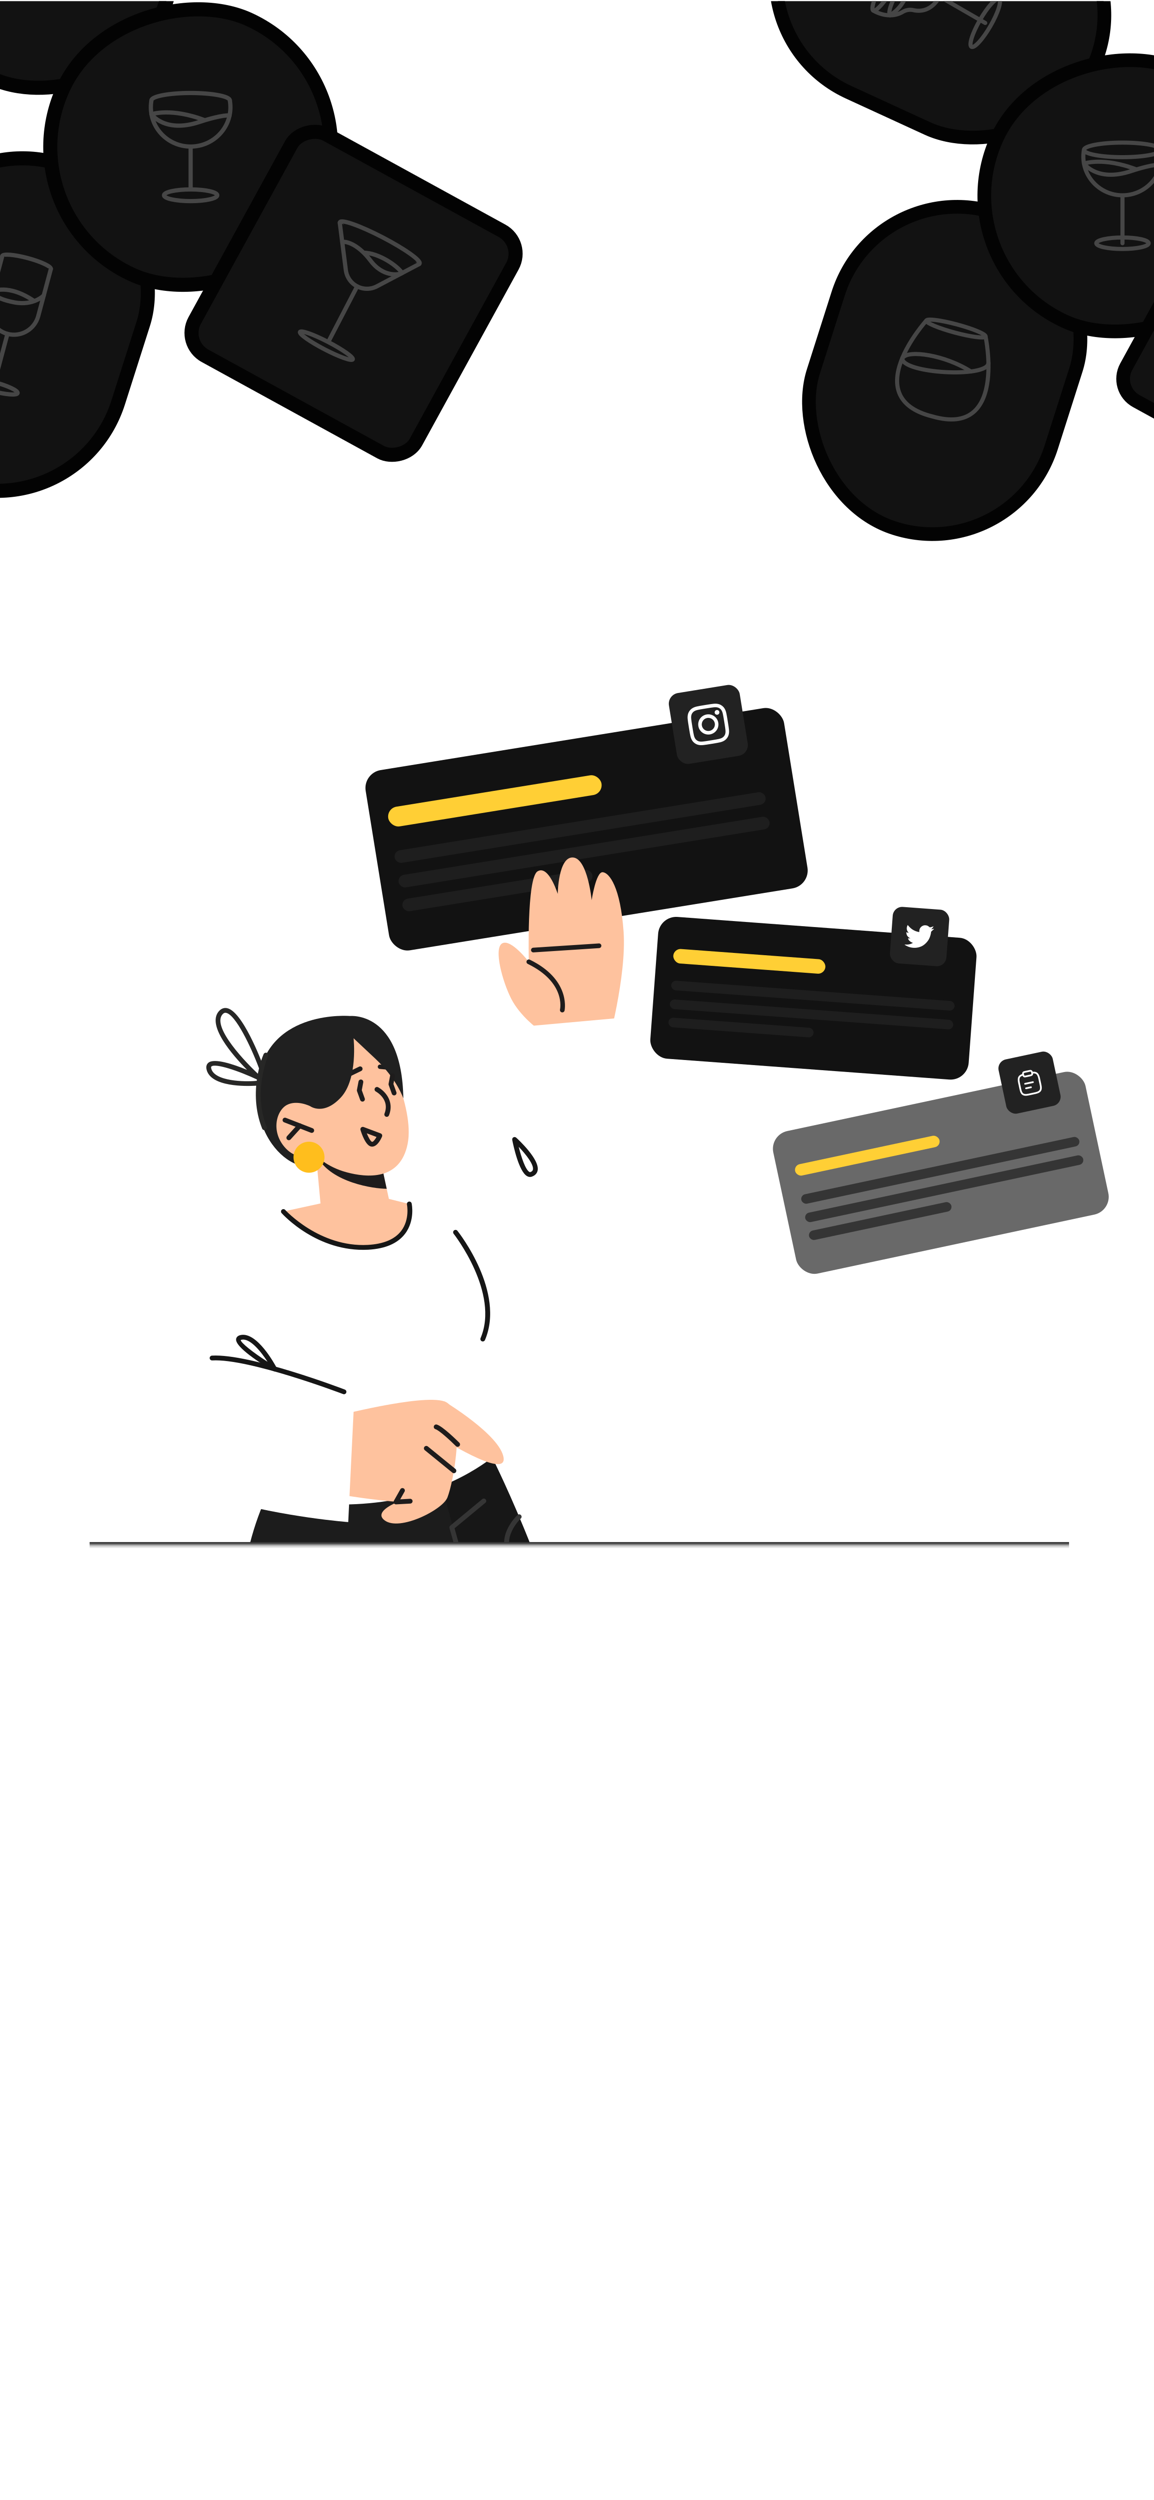 <svg width="428" height="927" viewBox="0 0 428 927" fill="none" xmlns="http://www.w3.org/2000/svg">
<g clip-path="url(#clip0_2207_7920)">
<rect x="-22.185" y="46.665" width="94.042" height="124.723" rx="47.021" transform="rotate(17.672 -22.185 46.665)" fill="#121212" stroke="#030303" stroke-width="5.226"/>
<rect x="79.181" y="-36.688" width="94.042" height="126.732" rx="47.021" transform="rotate(114.683 79.181 -36.688)" fill="#121212" stroke="#030303" stroke-width="5.226"/>
<rect x="139.722" y="28.978" width="104.083" height="104.084" rx="52.041" transform="rotate(114.683 139.722 28.978)" fill="#121212" stroke="#030303" stroke-width="5.226"/>
<rect x="194.677" y="90.24" width="93.617" height="93.618" rx="9.662" transform="rotate(118.746 194.677 90.24)" fill="#121212" stroke="#030303" stroke-width="5.226"/>
<path d="M-9.387 -38.468C-9.387 -38.468 21.796 -40.391 7.784 -16.889C-6.636 6.366 -19.276 -22.205 -19.276 -22.205" fill="#121212"/>
<path d="M-9.387 -38.468C-9.387 -38.468 21.796 -40.391 7.784 -16.889C-6.636 6.366 -19.276 -22.205 -19.276 -22.205" stroke="#464646" stroke-width="1.568" stroke-miterlimit="10" stroke-linecap="round" stroke-linejoin="round"/>
<path d="M19.78 -9.594C23.101 -15.055 24.821 -20.073 23.622 -20.802C22.424 -21.531 18.76 -17.695 15.439 -12.233C12.119 -6.772 10.398 -1.755 11.597 -1.026C12.796 -0.297 16.459 -4.133 19.78 -9.594Z" fill="#121212" stroke="#464646" stroke-width="1.568" stroke-miterlimit="10" stroke-linecap="round" stroke-linejoin="round"/>
<path d="M139.8 92.071C147.95 96.304 155.028 98.828 155.61 97.707C156.191 96.587 150.057 92.247 141.908 88.014C133.758 83.781 126.68 81.257 126.098 82.377C125.516 83.498 131.651 87.838 139.8 92.071Z" fill="#121212" stroke="#464646" stroke-width="1.568" stroke-miterlimit="10" stroke-linecap="round" stroke-linejoin="round"/>
<path d="M155.516 97.883L139.792 106.17C138.253 106.981 136.491 107.262 134.777 106.969C133.153 106.692 131.657 105.915 130.497 104.746C129.272 103.512 128.488 101.908 128.267 100.184L126.005 82.553" fill="#121212"/>
<path d="M155.516 97.883L139.792 106.17C138.253 106.981 136.491 107.262 134.777 106.969C133.153 106.692 131.657 105.915 130.497 104.746C129.272 103.512 128.488 101.908 128.267 100.184L126.005 82.553" stroke="#464646" stroke-width="1.568" stroke-miterlimit="10" stroke-linecap="round" stroke-linejoin="round"/>
<path d="M132.463 106.192L121.042 128.179" stroke="#464646" stroke-width="1.568" stroke-miterlimit="10" stroke-linecap="round" stroke-linejoin="round"/>
<path d="M130.825 133.261C130.439 134.003 125.748 132.33 120.345 129.524C114.943 126.718 110.877 123.841 111.262 123.099C111.648 122.356 116.34 124.029 121.742 126.835C127.144 129.641 131.211 132.518 130.825 133.261Z" fill="#121212" stroke="#464646" stroke-width="1.568" stroke-miterlimit="10" stroke-linecap="round" stroke-linejoin="round"/>
<path d="M126.922 89.71C128.973 89.407 133.287 91.127 137.427 96.649C141.913 102.632 147.565 102.059 149.134 101.248L149.134 101.25C147.576 98.703 140.507 93.742 134.883 93.721" fill="#121212"/>
<path d="M126.922 89.71C128.973 89.407 133.287 91.127 137.427 96.649C141.913 102.632 147.565 102.059 149.134 101.248L149.134 101.25C147.576 98.703 140.507 93.742 134.883 93.721" stroke="#464646" stroke-width="1.568" stroke-miterlimit="10" stroke-linecap="round" stroke-linejoin="round"/>
<path d="M70.703 39.977C78.728 39.977 85.234 38.747 85.234 37.23C85.234 35.713 78.728 34.483 70.703 34.483C62.678 34.483 56.172 35.713 56.172 37.23C56.172 38.747 62.678 39.977 70.703 39.977Z" fill="#121212" stroke="#464646" stroke-width="1.568" stroke-miterlimit="10" stroke-linecap="round" stroke-linejoin="round"/>
<path d="M85.234 37.23C85.382 38.06 85.46 38.914 85.46 39.786C85.46 47.828 78.853 54.346 70.703 54.346C62.553 54.346 55.945 47.827 55.945 39.786C55.945 38.914 56.023 38.06 56.172 37.23" fill="#121212"/>
<path d="M85.234 37.23C85.382 38.06 85.46 38.914 85.46 39.786C85.46 47.828 78.853 54.346 70.703 54.346C62.553 54.346 55.945 47.827 55.945 39.786C55.945 38.914 56.023 38.06 56.172 37.23" stroke="#464646" stroke-width="1.568" stroke-miterlimit="10" stroke-linecap="round" stroke-linejoin="round"/>
<path d="M70.703 54.399V72.412" stroke="#464646" stroke-width="1.568" stroke-miterlimit="10" stroke-linecap="round" stroke-linejoin="round"/>
<path d="M70.703 74.581C76.161 74.581 80.585 73.61 80.585 72.412C80.585 71.214 76.161 70.242 70.703 70.242C65.245 70.242 60.821 71.214 60.821 72.412C60.821 73.61 65.245 74.581 70.703 74.581Z" fill="#121212" stroke="#464646" stroke-width="1.568" stroke-miterlimit="10" stroke-linecap="round" stroke-linejoin="round"/>
<path d="M85.136 42.817C85.136 42.817 82.705 42.369 73.788 45.287C61.087 49.445 56.172 42.369 56.172 42.369C56.172 42.369 63.441 39.804 75.977 44.597" fill="#121212"/>
<path d="M85.136 42.817C85.136 42.817 82.705 42.369 73.788 45.287C61.087 49.445 56.172 42.369 56.172 42.369C56.172 42.369 63.441 39.804 75.977 44.597" stroke="#464646" stroke-width="1.568" stroke-miterlimit="10" stroke-linecap="round" stroke-linejoin="round"/>
<path d="M9.411 98.995C14.384 100.328 18.613 100.672 18.856 99.764C19.1 98.856 15.265 97.04 10.292 95.707C5.319 94.375 1.09 94.031 0.847 94.939C0.603 95.847 4.438 97.663 9.411 98.995Z" fill="#121212" stroke="#464646" stroke-width="1.568" stroke-miterlimit="10" stroke-linecap="round" stroke-linejoin="round"/>
<path d="M0.846 94.939L-3.829 112.385C-5.161 117.359 -2.21 122.471 2.763 123.803C7.737 125.136 12.848 122.184 14.181 117.211L18.856 99.764" fill="#121212"/>
<path d="M0.846 94.939L-3.829 112.385C-5.161 117.359 -2.21 122.471 2.763 123.803C7.737 125.136 12.848 122.184 14.181 117.211L18.856 99.764" stroke="#464646" stroke-width="1.568" stroke-miterlimit="10" stroke-linecap="round" stroke-linejoin="round"/>
<path d="M12.707 111.651C2.994 105.062 -2.671 108.067 -2.671 108.067C-2.671 108.067 -2.968 110.562 5.371 112.136C12.455 113.474 16.233 109.556 16.233 109.556" fill="#121212"/>
<path d="M12.707 111.651C2.994 105.062 -2.671 108.067 -2.671 108.067C-2.671 108.067 -2.968 110.562 5.371 112.136C12.455 113.474 16.233 109.556 16.233 109.556" stroke="#464646" stroke-width="1.568" stroke-miterlimit="10" stroke-linecap="round" stroke-linejoin="round"/>
<path d="M2.763 123.803L-2.478 143.365" stroke="#464646" stroke-width="1.568" stroke-miterlimit="10" stroke-linecap="round" stroke-linejoin="round"/>
<path d="M-2.919 145.009C2.055 146.341 6.283 146.685 6.527 145.777C6.77 144.869 2.936 143.053 -2.038 141.72C-7.011 140.388 -11.24 140.044 -11.483 140.952C-11.726 141.86 -7.892 143.676 -2.919 145.009Z" fill="#121212" stroke="#464646" stroke-width="1.568" stroke-miterlimit="10" stroke-linecap="round" stroke-linejoin="round"/>
<rect x="324.9" y="64.828" width="92.589" height="122.776" rx="46.295" transform="rotate(17.672 324.9 64.828)" fill="#121212" stroke="#030303" stroke-width="5.079"/>
<rect x="424.693" y="-17.158" width="92.589" height="124.752" rx="46.295" transform="rotate(114.683 424.693 -17.158)" fill="#121212" stroke="#030303" stroke-width="5.079"/>
<rect x="484.258" y="47.45" width="102.468" height="102.469" rx="51.234" transform="rotate(114.683 484.258 47.45)" fill="#121212" stroke="#030303" stroke-width="5.079"/>
<rect x="538.33" y="107.728" width="92.171" height="92.172" rx="9.392" transform="rotate(118.746 538.33 107.728)" fill="#121212" stroke="#030303" stroke-width="5.079"/>
<path d="M354.135 123.335C360.2 124.96 365.297 125.602 365.521 124.768C365.744 123.935 361.009 121.942 354.944 120.317C348.88 118.692 343.782 118.05 343.559 118.884C343.336 119.717 348.071 121.71 354.135 123.335Z" stroke="#464646" stroke-width="1.524" stroke-miterlimit="10" stroke-linecap="round" stroke-linejoin="round"/>
<path d="M360.084 137.747C350.351 131.573 337.13 129.73 334.904 132.577" stroke="#464646" stroke-width="1.524" stroke-miterlimit="10" stroke-linecap="round" stroke-linejoin="round"/>
<path d="M365.521 124.768C365.521 124.768 373.592 162.424 345.806 154.423C317.741 147.459 343.559 118.884 343.559 118.884" stroke="#464646" stroke-width="1.524" stroke-miterlimit="10" stroke-linecap="round" stroke-linejoin="round"/>
<path d="M334.637 132.818C334.312 138.462 366.271 140.303 366.596 134.66" stroke="#464646" stroke-width="1.524" stroke-miterlimit="10" stroke-linecap="round" stroke-linejoin="round"/>
<path d="M416.311 58.288C424.207 58.288 430.608 57.077 430.608 55.585C430.608 54.092 424.207 52.882 416.311 52.882C408.415 52.882 402.014 54.092 402.014 55.585C402.014 57.077 408.415 58.288 416.311 58.288Z" stroke="#464646" stroke-width="1.524" stroke-miterlimit="10" stroke-linecap="round" stroke-linejoin="round"/>
<path d="M430.607 55.584C430.754 56.401 430.831 57.241 430.831 58.099C430.831 66.011 424.33 72.425 416.311 72.425C408.292 72.425 401.791 66.011 401.791 58.099C401.791 57.242 401.868 56.401 402.014 55.584" stroke="#464646" stroke-width="1.524" stroke-miterlimit="10" stroke-linecap="round" stroke-linejoin="round"/>
<path d="M416.311 72.477V90.199" stroke="#464646" stroke-width="1.524" stroke-miterlimit="10" stroke-linecap="round" stroke-linejoin="round"/>
<path d="M416.311 92.333C421.681 92.333 426.034 91.378 426.034 90.199C426.034 89.02 421.681 88.065 416.311 88.065C410.941 88.065 406.588 89.02 406.588 90.199C406.588 91.378 410.941 92.333 416.311 92.333Z" stroke="#464646" stroke-width="1.524" stroke-miterlimit="10" stroke-linecap="round" stroke-linejoin="round"/>
<path d="M430.512 61.081C430.512 61.081 428.12 60.64 419.346 63.512C406.85 67.602 402.014 60.64 402.014 60.64C402.014 60.64 409.166 58.117 421.5 62.833" stroke="#464646" stroke-width="1.524" stroke-miterlimit="10" stroke-linecap="round" stroke-linejoin="round"/>
<path d="M340.628 -25.162C340.628 -25.162 346.629 -22.128 346.549 -15.885C346.531 -14.518 347.033 -13.192 347.964 -12.191C349.684 -10.343 351.678 -6.696 348.524 -1.234C345.371 4.228 341.216 4.325 338.755 3.76C337.423 3.453 336.023 3.682 334.848 4.381C329.482 7.572 323.854 3.892 323.854 3.892" stroke="#464646" stroke-width="1.524" stroke-miterlimit="10" stroke-linecap="round" stroke-linejoin="round"/>
<path d="M334.503 -9.329C339.136 -17.353 341.888 -24.438 340.65 -25.152C339.413 -25.867 334.654 -19.941 330.021 -11.917C325.388 -3.892 322.636 3.192 323.874 3.906C325.111 4.621 329.87 -1.305 334.503 -9.329Z" stroke="#464646" stroke-width="1.524" stroke-miterlimit="10" stroke-linecap="round" stroke-linejoin="round"/>
<path d="M348.524 -1.234L365.407 8.514" stroke="#464646" stroke-width="1.524" stroke-miterlimit="10" stroke-linecap="round" stroke-linejoin="round"/>
<path d="M367.349 9.635C370.169 4.749 371.587 0.286 370.514 -0.333C369.442 -0.952 366.286 2.507 363.465 7.392C360.644 12.278 359.227 16.741 360.299 17.36C361.372 17.979 364.528 14.521 367.349 9.635Z" stroke="#464646" stroke-width="1.524" stroke-miterlimit="10" stroke-linecap="round" stroke-linejoin="round"/>
<path d="M345.282 -20.652C336.659 -11.806 339.613 -0.393 330.078 5.682C328.729 4.038 333.161 -5.531 339.949 -12.088" stroke="#464646" stroke-width="1.524" stroke-miterlimit="10" stroke-linecap="round" stroke-linejoin="round"/>
<g filter="url(#filter0_d_2207_7920)">
<mask id="mask0_2207_7920" style="mask-type:alpha" maskUnits="userSpaceOnUse" x="-51" y="240" width="530" height="331">
<rect x="-50.897" y="240.431" width="529.794" height="329.88" fill="#FFCC4C"/>
</mask>
<g mask="url(#mask0_2207_7920)">
<rect x="134.548" y="283.941" width="157.204" height="67.706" rx="6.732" transform="rotate(-9.192 134.548 283.941)" fill="#121212"/>
<rect x="247.454" y="254.936" width="26.597" height="26.597" rx="4.039" transform="rotate(-9.192 247.454 254.936)" fill="#222222"/>
<mask id="mask1_2207_7920" style="mask-type:luminance" maskUnits="userSpaceOnUse" x="250" y="253" width="26" height="26">
<path fill-rule="evenodd" clip-rule="evenodd" d="M250.313 267.945C249.205 261.1 253.856 254.654 260.7 253.546C267.545 252.438 273.992 257.089 275.099 263.934C276.207 270.779 271.556 277.225 264.712 278.333C257.867 279.441 251.42 274.79 250.313 267.945Z" fill="white"/>
</mask>
<g mask="url(#mask1_2207_7920)">
<path fill-rule="evenodd" clip-rule="evenodd" d="M261.541 258.734C259.584 259.051 259.339 259.099 258.576 259.258C257.815 259.418 257.311 259.624 256.881 259.876C256.437 260.137 256.075 260.448 255.739 260.914C255.403 261.379 255.222 261.821 255.114 262.325C255.01 262.812 254.973 263.356 255.062 264.128C255.152 264.903 255.183 265.15 255.5 267.107C255.817 269.064 255.865 269.308 256.024 270.071C256.184 270.832 256.39 271.336 256.642 271.766C256.903 272.21 257.214 272.572 257.68 272.908C258.145 273.244 258.587 273.425 259.091 273.533C259.578 273.637 260.121 273.674 260.894 273.585C261.668 273.495 261.915 273.464 263.872 273.147C265.83 272.831 266.073 272.782 266.836 272.623C267.598 272.464 268.102 272.257 268.532 272.005C268.976 271.744 269.338 271.432 269.673 270.967C270.009 270.501 270.19 270.059 270.298 269.556C270.401 269.069 270.438 268.525 270.35 267.752C270.26 266.978 270.23 266.732 269.913 264.775C269.596 262.817 269.547 262.573 269.388 261.81C269.228 261.049 269.022 260.545 268.771 260.115C268.509 259.671 268.198 259.309 267.732 258.973C267.266 258.637 266.826 258.456 266.322 258.349C265.833 258.245 265.29 258.208 264.517 258.297C263.742 258.387 263.496 258.418 261.539 258.734L261.541 258.734ZM261.105 260.138C261.296 260.107 261.511 260.073 261.751 260.034C263.675 259.722 263.904 259.692 264.67 259.604C265.378 259.522 265.778 259.578 266.048 259.636C266.406 259.712 266.671 259.829 266.963 260.041C267.257 260.252 267.452 260.467 267.637 260.782C267.777 261.02 267.956 261.382 268.102 262.08C268.259 262.834 268.303 263.061 268.615 264.984C268.926 266.907 268.955 267.137 269.044 267.902C269.125 268.61 269.07 269.01 269.012 269.28C268.936 269.637 268.818 269.902 268.607 270.195C268.395 270.488 268.181 270.683 267.866 270.868C267.628 271.008 267.265 271.187 266.568 271.333C265.814 271.49 265.587 271.535 263.663 271.846C261.738 272.158 261.509 272.187 260.744 272.275C260.036 272.357 259.636 272.301 259.365 272.243C259.008 272.167 258.743 272.05 258.45 271.839C258.156 271.627 257.962 271.413 257.776 271.098C257.636 270.86 257.457 270.497 257.312 269.8C257.154 269.046 257.11 268.819 256.799 266.894C256.487 264.97 256.458 264.742 256.369 263.976C256.288 263.269 256.343 262.868 256.401 262.598C256.477 262.241 256.595 261.975 256.806 261.682C257.017 261.389 257.232 261.194 257.547 261.009C257.785 260.869 258.148 260.69 258.845 260.544C259.505 260.406 259.761 260.356 261.104 260.137L261.105 260.138ZM265.792 260.608C265.314 260.685 264.989 261.134 265.067 261.612C265.144 262.089 265.594 262.414 266.071 262.337C266.549 262.26 266.874 261.81 266.796 261.332C266.719 260.855 266.269 260.53 265.792 260.607L265.792 260.608ZM262.108 262.239C260.064 262.57 258.675 264.495 259.006 266.539C259.337 268.583 261.262 269.971 263.306 269.64C265.35 269.309 266.738 267.385 266.407 265.341C266.077 263.297 264.152 261.908 262.108 262.239L262.108 262.239ZM262.318 263.539C263.645 263.324 264.895 264.225 265.109 265.552C265.324 266.879 264.422 268.128 263.096 268.343C261.769 268.558 260.52 267.656 260.305 266.33C260.09 265.003 260.992 263.753 262.318 263.539Z" fill="white"/>
</g>
<rect x="145.985" y="312.973" width="139.362" height="4.713" rx="2.356" transform="rotate(-9.192 145.985 312.973)" fill="#1E1E1E"/>
<rect x="147.459" y="322.079" width="139.362" height="4.713" rx="2.356" transform="rotate(-9.192 147.459 322.079)" fill="#1E1E1E"/>
<rect x="148.889" y="330.917" width="71.364" height="4.713" rx="2.356" transform="rotate(-9.192 148.889 330.917)" fill="#1E1E1E"/>
<rect x="143.404" y="297.023" width="80.116" height="7.406" rx="3.703" transform="rotate(-9.192 143.404 297.023)" fill="#FFCF35"/>
<path d="M129.759 374.06C129.759 374.06 100.163 371.533 95.866 396.873C91.573 422.212 113.695 437.263 120.685 426.163C127.68 415.063 129.759 374.06 129.759 374.06Z" fill="#202020"/>
<path d="M225.39 384.91C225.39 384.91 232.429 359.419 231.278 342.848C230.128 326.277 225.994 320.913 223.514 320.74C221.035 320.568 219.439 331.098 219.439 331.098C219.439 331.098 217.927 315.557 212.484 315.278C207.038 314.994 206.849 328.787 206.849 328.787C206.849 328.787 203.481 317.914 199.379 320.41C195.276 322.905 196.138 353.968 196.138 353.968C196.138 353.968 189.432 345.247 186.233 347.137C183.035 349.023 186.313 361.205 189.603 367.661C192.895 374.122 199.542 378.901 199.542 378.901L225.39 384.91Z" fill="#FEC29E"/>
<path d="M223.018 348.175C223.031 348.104 223.036 348.035 223.033 347.961C223.002 347.483 222.588 347.12 222.107 347.15L197.759 348.733C197.277 348.768 196.928 349.192 196.949 349.66C196.98 350.137 197.393 350.5 197.875 350.47L222.222 348.887C222.626 348.854 222.948 348.556 223.018 348.175Z" fill="#1E1C1C"/>
<path d="M209.401 371.964C209.597 370.897 211.122 360.308 196.515 353.186C196.086 352.976 195.565 353.155 195.355 353.584C195.127 354.023 195.324 354.535 195.753 354.745C209.753 361.57 207.799 371.259 207.692 371.662C207.603 372.151 207.89 372.597 208.346 372.702C208.811 372.808 209.275 372.515 209.385 372.052C209.385 372.052 209.392 372.016 209.401 371.964Z" fill="#1E1C1C"/>
<path d="M236.494 374.176C236.494 374.176 259.3 428.198 241.368 462.853C223.436 497.513 157.011 495.573 157.011 495.573L147.755 442.585C147.755 442.585 177.925 442.362 189.136 424.803C197.54 411.64 191.721 378.203 191.721 378.203L236.494 374.176Z" fill="white"/>
<path d="M196.702 433.743C196.286 433.766 195.875 433.663 195.474 433.438C192.398 431.716 190.36 421.945 189.977 420.002C189.903 419.621 190.081 419.238 190.415 419.054C190.753 418.861 191.161 418.915 191.454 419.171C192.35 419.984 200.184 427.248 199.404 431.326C199.263 432.063 198.791 433.053 197.338 433.599C197.132 433.683 196.916 433.731 196.702 433.743ZM192.379 422.571C193.362 426.511 194.898 431.076 196.348 431.887C196.532 431.99 196.637 431.969 196.712 431.94C197.442 431.661 197.604 431.295 197.656 430.997C198.008 429.154 195.13 425.441 192.379 422.571Z" fill="#161616"/>
<path d="M100.071 451.937C100.071 451.937 88.233 454.17 81.09 458.627C73.944 463.085 65.828 488.728 65.828 488.728L102.556 529.684L135.439 510.726L100.071 451.937Z" fill="white"/>
<path d="M149.562 697.341C153.988 697.312 158.551 697.202 163.329 697.011C170.45 696.654 177.189 695.817 183.442 694.617C200.3 691.438 214.087 685.679 224.216 680.299C219.309 624.402 198.914 573.111 187.019 547.162C182.636 537.622 179.404 531.477 178.49 529.814C178.331 529.503 178.251 529.361 178.251 529.361L158.526 534.914L155.012 535.894L154.839 540.545L154.472 552.029L149.562 697.341Z" fill="#171717"/>
<path d="M90.849 621.147C98.696 669.371 104.478 685.92 104.478 685.92C104.478 685.92 103.66 688.715 102.292 693.51C113.578 695.492 129.639 697.396 149.573 697.333C153.975 697.321 158.563 697.218 163.331 696.995C170.446 696.667 177.172 695.81 183.453 694.612C185.507 685.802 186.76 679.742 187.093 678.136C192.969 649.995 163.797 548.363 163.797 548.363L158.513 534.911L103.341 543.987C103.341 543.987 83.002 572.902 90.849 621.147Z" fill="#1C1C1C"/>
<path d="M117.214 425.726L118.995 444.934C118.995 444.934 122.973 450.134 134.291 450.004C142.724 449.907 145.488 447.741 145.488 447.741L143.418 438.121L141.389 428.742L120.685 426.162L117.214 425.726Z" fill="#FEC29E"/>
<path d="M117.164 424.809C117.261 425.33 117.517 425.927 117.895 426.611C123.081 435.808 138.546 438.142 143.422 438.124L141.394 428.745L117.164 424.809Z" fill="#1E1C1C"/>
<path d="M141.612 384.566C141.612 384.566 153.924 407.713 151.19 421.459C148.457 435.208 136.034 434.034 128.497 431.999C120.959 429.965 117.209 425.728 117.209 425.728C117.209 425.728 110.537 428.579 105.462 422.561C100.386 416.542 102.643 409.004 106.427 407.029C110.211 405.05 115.082 407.516 115.082 407.516L110.898 400.836C110.898 400.836 123.515 364.278 141.612 384.566Z" fill="#FEC29E"/>
<path d="M145.701 394.131C145.584 394.129 140.849 393.694 140.849 393.694C140.405 393.653 140.071 393.259 140.116 392.815C140.156 392.371 140.553 392.005 140.999 392.081L145.734 392.517C146.177 392.557 146.507 392.952 146.467 393.4C146.429 393.803 146.097 394.109 145.701 394.131Z" fill="#1E1C1C"/>
<path d="M128.298 397.123C127.951 397.143 127.608 396.955 127.448 396.62C127.233 396.178 127.418 395.645 127.86 395.43L133.186 392.844C133.616 392.629 134.16 392.81 134.375 393.256C134.59 393.698 134.405 394.23 133.963 394.445L128.637 397.032C128.531 397.09 128.415 397.117 128.298 397.123Z" fill="#1E1C1C"/>
<path d="M143.485 411.455C143.364 411.461 143.233 411.44 143.113 411.39C142.653 411.213 142.426 410.695 142.607 410.239C144.659 404.982 139.607 402.178 139.389 402.06C138.955 401.825 138.796 401.287 139.031 400.853C139.262 400.418 139.804 400.255 140.234 400.486C142.551 401.724 146.372 405.487 144.267 410.881C144.137 411.228 143.824 411.436 143.485 411.455Z" fill="#1E1C1C"/>
<path d="M115.665 417.4C115.544 417.407 115.413 417.386 115.293 417.34L105.374 413.48C104.915 413.303 104.688 412.785 104.869 412.329C105.042 411.87 105.569 411.642 106.02 411.824L115.939 415.684C116.398 415.861 116.625 416.379 116.444 416.835C116.317 417.174 116.004 417.381 115.665 417.4Z" fill="#1E1C1C"/>
<path d="M107.17 420.112C106.939 420.125 106.708 420.045 106.521 419.881C106.158 419.548 106.131 418.983 106.459 418.616L110.491 414.169C110.824 413.81 111.381 413.783 111.756 414.107C112.118 414.44 112.146 415.005 111.817 415.372L107.785 419.819C107.617 420.003 107.396 420.1 107.17 420.112Z" fill="#1E1C1C"/>
<path d="M149.597 404.624C149.597 404.624 147.24 397.43 139.187 389.87C131.134 382.315 131.134 382.315 131.134 382.315C131.134 382.315 132.82 397.367 126.423 404.258C120.026 411.149 115.083 407.525 115.083 407.525L101.51 396.9L129.759 374.066C129.759 374.066 149.041 372.014 149.597 404.624Z" fill="#202020"/>
<path d="M143.472 443.078L160.987 444.526C160.987 444.526 183.221 462.718 180.723 481.384C179.053 493.855 178.314 496.833 178.314 496.833L184.523 536.159C184.523 536.159 169.958 549.69 144.104 553.835C118.25 557.976 95.786 551.463 95.786 551.463C95.786 551.463 94.531 458.499 94.096 450.608C93.81 445.284 143.472 443.078 143.472 443.078Z" fill="white"/>
<path d="M144.229 441.882L151.803 443.769C151.803 443.769 155.081 457.887 138.059 459.706C120.195 461.615 105.11 446.557 105.11 446.557L120.616 443.185L144.229 441.882Z" fill="#FEC29E"/>
<path d="M136.576 460.723C117.726 461.727 104.977 447.75 104.446 447.156C104.118 446.789 104.148 446.228 104.514 445.896C104.877 445.576 105.441 445.59 105.774 445.964C105.899 446.103 118.504 459.897 136.417 458.941C142.252 458.619 146.389 456.88 148.786 453.762C152.054 449.503 150.941 444.01 150.93 443.954C150.831 443.474 151.136 442.999 151.617 442.896C152.12 442.775 152.568 443.102 152.676 443.582C152.73 443.839 153.976 449.903 150.214 454.83C147.49 458.391 142.904 460.373 136.576 460.723Z" fill="#161616"/>
<path d="M179.107 494.746C178.973 494.753 178.838 494.728 178.706 494.675C178.258 494.481 178.042 493.958 178.236 493.505C185.353 476.768 168.425 455.03 168.25 454.813C167.95 454.425 168.012 453.866 168.4 453.561C168.792 453.256 169.351 453.322 169.652 453.707C170.383 454.626 187.412 476.484 179.875 494.205C179.739 494.524 179.434 494.727 179.107 494.746Z" fill="#161616"/>
<path d="M123.836 522.604C123.836 522.604 156.365 514.121 164.81 516.968C173.251 519.816 168.149 547.436 165.942 552.528C163.74 557.62 129.39 552.05 129.39 552.05L118.778 538.564L123.836 522.604Z" fill="#FEC29E"/>
<path d="M164.811 516.973C164.811 516.973 185.534 529.435 186.768 537.837C188.001 546.239 162.465 529.939 162.465 529.939L164.811 516.973Z" fill="#FEC29E"/>
<path d="M153.667 551.986C153.667 551.986 136.99 556.754 142.62 561.065C148.249 565.377 164.573 556.921 165.943 552.536C167.313 548.15 154.736 543.457 154.736 543.457L153.667 551.986Z" fill="#FEC29E"/>
<path d="M102.735 446.987C102.735 446.987 34.025 463.325 35.016 515.48C35.763 554.849 129.156 561.725 129.156 561.725L131.279 517.86L72.793 481.565L102.735 446.987Z" fill="white"/>
<path d="M127.632 514.32C127.511 514.327 127.388 514.305 127.264 514.26C126.917 514.129 92.439 501.024 78.716 501.781C78.211 501.809 77.79 501.431 77.762 500.939C77.735 500.442 78.145 500.022 78.618 499.996C92.716 499.218 126.47 512.047 127.901 512.592C128.361 512.769 128.592 513.283 128.415 513.742C128.288 514.086 127.972 514.302 127.632 514.32Z" fill="#161616"/>
<path d="M101.879 505.829C101.706 505.838 101.529 505.795 101.374 505.703C97.047 503.122 87.041 496.796 87.574 493.818C87.669 493.278 88.056 492.584 89.356 492.342C95.382 491.232 101.898 503.158 102.618 504.524C102.803 504.879 102.734 505.312 102.441 505.587C102.287 505.733 102.085 505.817 101.879 505.829ZM90.037 494.055C89.92 494.061 89.799 494.076 89.683 494.098C89.371 494.156 89.277 494.23 89.277 494.23C89.315 495.2 93.614 498.678 99.225 502.277C96.824 498.565 93.07 493.887 90.037 494.055Z" fill="#161616"/>
<path d="M152.174 554.864L146.9 555.155C146.577 555.173 146.268 555.012 146.095 554.734C145.922 554.46 145.915 554.112 146.077 553.823L148.483 549.567C148.723 549.141 149.269 548.989 149.7 549.232C150.131 549.472 150.278 550.019 150.035 550.449L148.429 553.289L152.072 553.088C152.565 553.06 152.987 553.438 153.014 553.931C153.04 554.415 152.667 554.837 152.174 554.864Z" fill="#1E1C1C"/>
<path d="M169.775 533.817C169.532 533.831 169.285 533.743 169.096 533.559C166.863 531.337 162.828 527.663 161.515 527.278C161.045 527.137 160.775 526.642 160.911 526.169C161.051 525.699 161.542 525.425 162.02 525.565C164.153 526.192 169.339 531.285 170.355 532.295C170.702 532.644 170.705 533.203 170.356 533.558C170.198 533.717 169.989 533.805 169.775 533.817Z" fill="#1E1C1C"/>
<path d="M168.391 543.596C168.177 543.608 167.959 543.539 167.78 543.394L157.551 535.068C157.169 534.757 157.109 534.193 157.42 533.811C157.735 533.429 158.3 533.374 158.677 533.681L168.907 542.008C169.289 542.319 169.348 542.883 169.037 543.264C168.866 543.472 168.629 543.583 168.391 543.596Z" fill="#1E1C1C"/>
<path d="M134.48 405.8C134.097 405.821 133.727 405.59 133.593 405.213L132.416 401.948C132.359 401.797 132.347 401.636 132.378 401.48L132.971 398.341C133.058 397.858 133.533 397.524 134.013 397.631C134.496 397.722 134.813 398.186 134.723 398.673L134.178 401.572L135.273 404.61C135.441 405.075 135.201 405.582 134.741 405.753C134.649 405.779 134.561 405.796 134.48 405.8Z" fill="#1E1C1C"/>
<path d="M146.218 403.504C145.835 403.525 145.466 403.299 145.331 402.917L144.155 399.656C144.098 399.506 144.085 399.344 144.117 399.189L144.709 396.045C144.796 395.562 145.271 395.228 145.751 395.335C146.234 395.426 146.551 395.891 146.461 396.378L145.916 399.28L147.007 402.314C147.175 402.779 146.935 403.286 146.475 403.454C146.387 403.483 146.303 403.499 146.218 403.504Z" fill="#1E1C1C"/>
<path d="M138.124 422.496C137.938 422.506 137.747 422.493 137.55 422.447C135.568 421.981 134.101 417.643 133.7 416.324C133.597 415.997 133.695 415.648 133.941 415.411C134.187 415.175 134.549 415.114 134.863 415.227L141.179 417.596C141.406 417.681 141.59 417.853 141.683 418.079C141.781 418.304 141.783 418.551 141.686 418.775C141.425 419.418 140.078 422.388 138.124 422.496ZM136.033 417.564C136.718 419.26 137.513 420.606 137.964 420.71C138.317 420.853 139.058 419.978 139.648 418.92L136.033 417.564Z" fill="#1E1C1C"/>
<path d="M98.109 416.381C97.737 416.402 97.377 416.183 97.231 415.822C91.759 402.027 97.528 388.755 97.776 388.194C97.978 387.746 98.506 387.542 98.954 387.74C99.403 387.942 99.606 388.466 99.408 388.918C99.346 389.047 93.698 402.082 98.892 415.159C99.075 415.619 98.852 416.134 98.393 416.317C98.297 416.355 98.201 416.376 98.109 416.381Z" fill="#272726"/>
<path d="M94.491 399.927C91.369 400.099 78.372 400.428 76.653 394.078C76.261 392.629 76.775 391.819 77.278 391.398C79.463 389.577 86.507 391.93 91.63 394.033C86.048 388.379 76.799 377.652 81.064 372.422C82.134 371.116 83.318 370.985 84.112 371.132C89.839 372.08 96.873 390.536 97.653 392.635C97.824 393.096 97.593 393.607 97.129 393.778C96.665 393.95 96.153 393.719 95.986 393.254C93.167 385.693 87.372 373.472 83.82 372.886C83.484 372.823 83.011 372.85 82.447 373.549C78.592 378.274 91.264 391.518 96.466 396.217C96.794 396.515 96.857 397.006 96.61 397.372C96.364 397.746 95.884 397.869 95.49 397.689C88.432 394.364 79.878 391.526 78.424 392.773C78.269 392.899 78.252 393.188 78.373 393.619C79.645 398.304 90.796 398.519 94.999 398.113C95.563 397.997 95.92 398.443 95.963 398.93C96.002 399.422 95.633 399.852 95.145 399.895C95.072 399.891 94.846 399.908 94.491 399.927Z" fill="#272726"/>
<path d="M210.106 609.369C209.683 609.34 202.528 608.653 197.374 600.921C192.998 594.353 197.234 583.551 198.877 579.928C196.16 579.645 190.158 578.489 187.938 573.727C184.407 566.185 191.643 559.381 191.951 559.093C192.313 558.757 192.873 558.778 193.209 559.141C193.541 559.503 193.524 560.063 193.161 560.399C193.092 560.459 186.577 566.607 189.549 572.969C191.928 578.055 200.173 578.228 200.254 578.232C200.562 578.235 200.851 578.401 201.007 578.664C201.167 578.927 201.177 579.254 201.038 579.529C200.973 579.662 194.231 592.985 198.855 599.924C203.518 606.909 210.068 607.577 210.137 607.585C210.626 607.631 210.99 608.06 210.948 608.549C210.904 609.001 210.547 609.345 210.106 609.369Z" fill="#353535"/>
<path d="M187.478 681.8C186.855 681.749 186.495 681.312 186.541 680.823C190.074 643.924 166.942 564.773 166.708 563.98C166.608 563.637 166.722 563.266 166.997 563.036L178.874 553.206C179.246 552.902 179.807 552.94 180.132 553.327C180.445 553.707 180.39 554.265 180.011 554.585L168.583 564.038C170.671 571.271 191.724 645.413 188.312 680.997C188.272 681.44 187.91 681.776 187.478 681.8Z" fill="#353535"/>
<path d="M114.916 432.166C118.088 431.99 120.517 429.277 120.342 426.106C120.167 422.934 117.454 420.505 114.282 420.68C111.111 420.855 108.681 423.568 108.856 426.74C109.031 429.911 111.744 432.341 114.916 432.166Z" fill="#FFBE1D"/>
<rect x="33.239" y="569.135" width="363.253" height="16.015" fill="#373737"/>
</g>
</g>
<rect x="285.409" y="420.815" width="118.39" height="54.03" rx="6.732" transform="rotate(-12.028 285.409 420.815)" fill="#121212" fill-opacity="0.63"/>
<rect x="296.831" y="443.219" width="105.403" height="3.564" rx="1.782" transform="rotate(-12.028 296.831 443.219)" fill="#1E1E1E" fill-opacity="0.69"/>
<rect x="298.285" y="450.042" width="105.403" height="3.564" rx="1.782" transform="rotate(-12.028 298.285 450.042)" fill="#1E1E1E" fill-opacity="0.69"/>
<rect x="299.696" y="456.665" width="53.975" height="3.564" rx="1.782" transform="rotate(-12.028 299.696 456.665)" fill="#1E1E1E" fill-opacity="0.69"/>
<rect x="294.452" y="432.143" width="54.743" height="4.306" rx="2.153" transform="rotate(-12.028 294.452 432.143)" fill="#FFCF35"/>
<rect x="369.657" y="393.56" width="20.526" height="20.526" rx="3.453" transform="rotate(-12.028 369.657 393.56)" fill="#222222"/>
<path d="M380.188 401.898L383.099 401.278" stroke="white" stroke-width="0.638" stroke-miterlimit="10" stroke-linecap="round" stroke-linejoin="round"/>
<path d="M380.543 403.561L382.364 403.173" stroke="white" stroke-width="0.638" stroke-miterlimit="10" stroke-linecap="round" stroke-linejoin="round"/>
<path d="M380.471 399.142L382.134 398.788C382.966 398.611 382.877 398.195 382.788 397.779C382.611 396.947 382.195 397.036 381.78 397.125L380.116 397.479C379.7 397.568 379.285 397.656 379.462 398.488C379.639 399.319 380.055 399.231 380.471 399.142Z" stroke="white" stroke-width="0.638" stroke-miterlimit="10" stroke-linecap="round" stroke-linejoin="round"/>
<path d="M382.79 397.787C384.191 397.567 384.994 397.931 385.399 399.831L385.931 402.326C386.285 403.989 386.047 404.91 383.967 405.353L381.472 405.884C379.393 406.327 378.8 405.584 378.446 403.921L377.914 401.426C377.51 399.53 378.095 398.866 379.464 398.496" stroke="white" stroke-width="0.638" stroke-miterlimit="10" stroke-linecap="round" stroke-linejoin="round"/>
<rect x="244.588" y="339.518" width="118.39" height="52.72" rx="6.732" transform="rotate(4.225 244.588 339.518)" fill="#121212"/>
<rect x="331.353" y="336.042" width="21.009" height="21.009" rx="3.534" transform="rotate(4.225 331.353 336.042)" fill="#222222"/>
<path fill-rule="evenodd" clip-rule="evenodd" d="M340.95 345.255L340.945 345.63L340.571 345.557C339.211 345.28 338.055 344.597 337.109 343.523L336.648 342.991L336.493 343.348C336.161 344.143 336.271 345.017 336.794 345.638C337.072 345.98 337.001 346.021 336.494 345.792C336.318 345.717 336.162 345.66 336.146 345.682C336.089 345.731 336.219 346.438 336.342 346.723C336.51 347.118 336.882 347.521 337.304 347.774L337.661 347.977L337.222 347.952C336.8 347.921 336.784 347.928 336.818 348.091C336.932 348.597 337.489 349.167 338.137 349.445L338.593 349.639L338.167 349.853C337.537 350.159 336.813 350.305 336.103 350.267C335.763 350.25 335.481 350.26 335.479 350.283C335.474 350.359 336.363 350.854 336.887 351.061C338.458 351.675 340.383 351.603 341.879 350.863C342.943 350.336 344.05 349.215 344.611 348.092C344.913 347.494 345.253 346.385 345.293 345.844C345.319 345.494 345.345 345.449 345.798 345.062C346.066 344.836 346.319 344.587 346.37 344.514C346.456 344.375 346.449 344.374 346.054 344.475C345.396 344.657 345.308 344.619 345.65 344.3C345.902 344.073 346.214 343.652 346.223 343.523C346.225 343.5 346.109 343.529 345.976 343.588C345.834 343.655 345.524 343.747 345.292 343.798L344.875 343.898L344.524 343.619C344.33 343.467 344.055 343.293 343.907 343.236C343.53 343.101 342.94 343.073 342.584 343.169C341.615 343.443 340.954 344.282 340.95 345.255Z" fill="white"/>
<rect x="249.063" y="363.55" width="105.403" height="3.564" rx="1.782" transform="rotate(4.225 249.063 363.55)" fill="#1E1E1E"/>
<rect x="248.549" y="370.508" width="105.403" height="3.564" rx="1.782" transform="rotate(4.225 248.549 370.508)" fill="#1E1E1E"/>
<rect x="248.05" y="377.261" width="53.975" height="3.564" rx="1.782" transform="rotate(4.225 248.05 377.261)" fill="#1E1E1E"/>
<rect x="249.919" y="351.714" width="56.553" height="5.386" rx="2.693" transform="rotate(4.225 249.919 351.714)" fill="#FFCF35"/>
</g>
<defs>
<filter id="filter0_d_2207_7920" x="30.546" y="251.28" width="368.639" height="324.417" filterUnits="userSpaceOnUse" color-interpolation-filters="sRGB">
<feFlood flood-opacity="0" result="BackgroundImageFix"/>
<feColorMatrix in="SourceAlpha" type="matrix" values="0 0 0 0 0 0 0 0 0 0 0 0 0 0 0 0 0 0 127 0" result="hardAlpha"/>
<feOffset dy="2.693"/>
<feGaussianBlur stdDeviation="1.346"/>
<feComposite in2="hardAlpha" operator="out"/>
<feColorMatrix type="matrix" values="0 0 0 0 0 0 0 0 0 0 0 0 0 0 0 0 0 0 0.25 0"/>
<feBlend mode="normal" in2="BackgroundImageFix" result="effect1_dropShadow_2207_7920"/>
<feBlend mode="normal" in="SourceGraphic" in2="effect1_dropShadow_2207_7920" result="shape"/>
</filter>
<clipPath id="clip0_2207_7920">
<rect width="428" height="926" fill="white" transform="translate(0 0.427)"/>
</clipPath>
</defs>
</svg>
